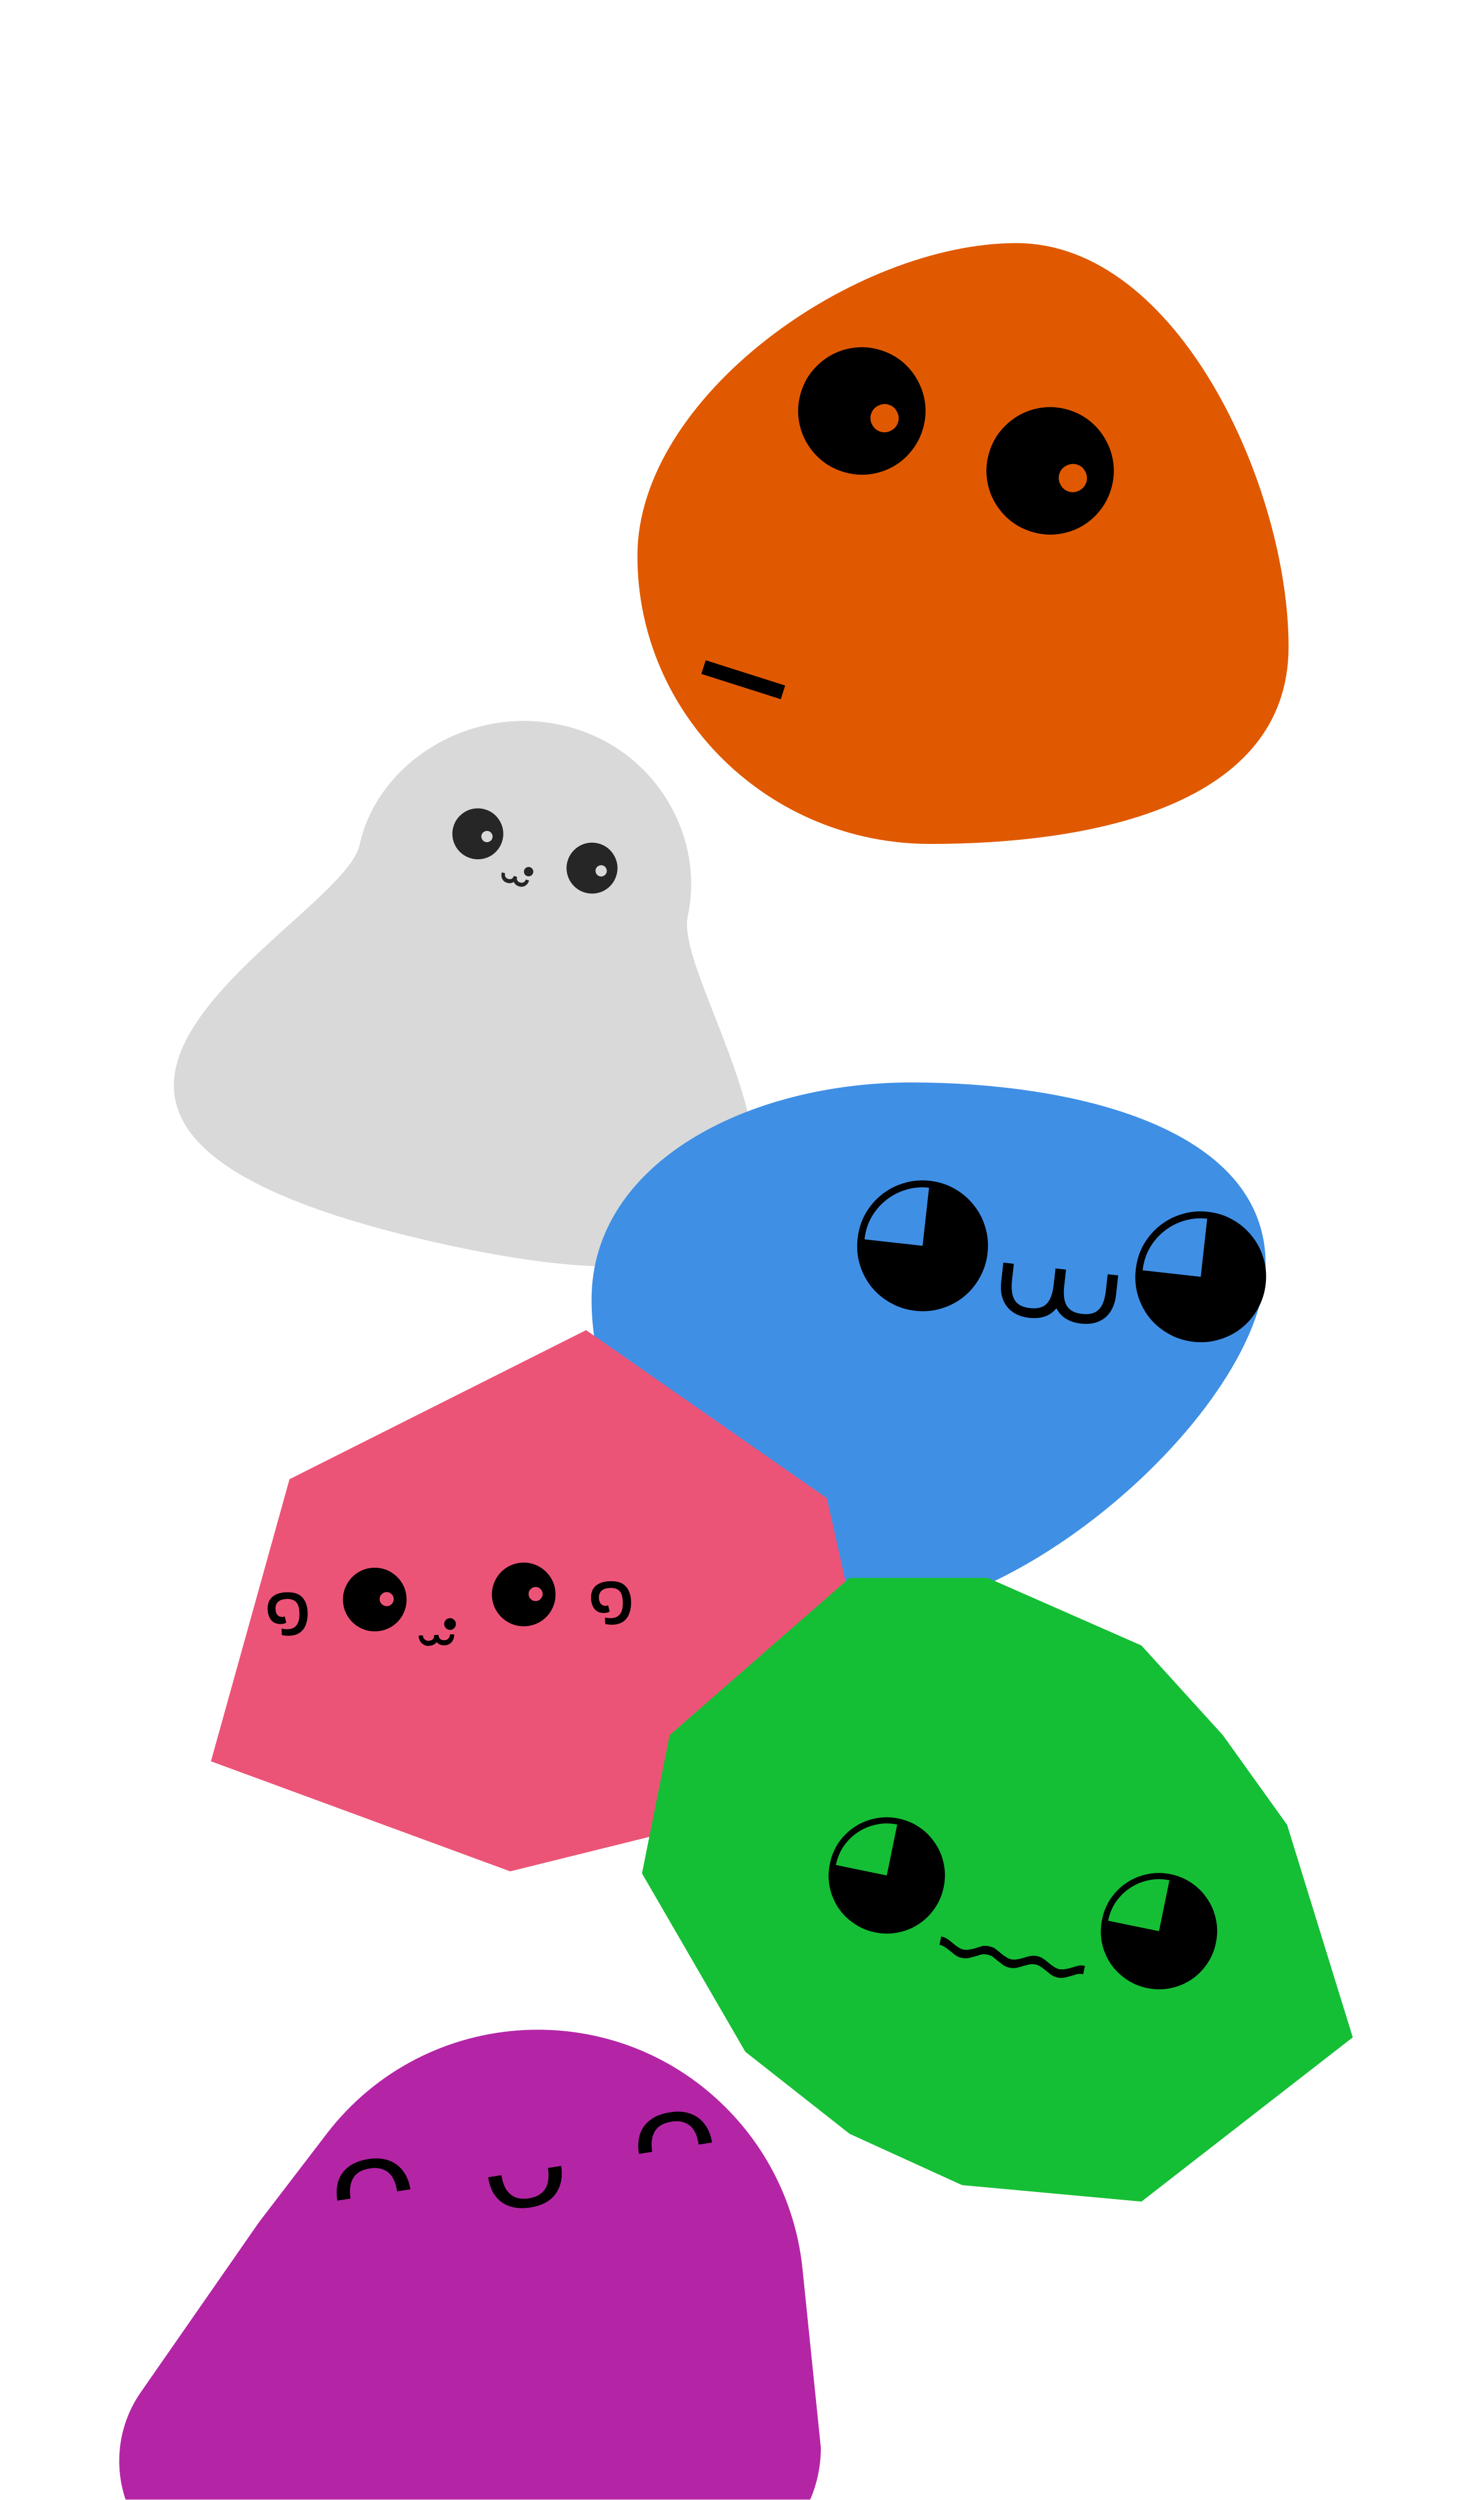 <svg width="321" height="545" viewBox="0 0 321 545" fill="none" xmlns="http://www.w3.org/2000/svg">
<g filter="url(#filter0_i_0_1)">
<path d="M254 136.985C254 171.675 211.154 180 175.876 180C140.598 180 112 151.878 112 117.188C112 82.499 159.358 49 194.635 49C229.913 49 254 102.295 254 136.985Z" fill="#E05900"/>
</g>
<g filter="url(#filter1_i_0_1)">
<g filter="url(#filter2_d_0_1)">
<path d="M148.977 199.764C145.104 217.588 209.269 295.929 96.647 271.456C-23.085 245.439 73.54 202.037 77.412 184.214C81.286 166.39 101.149 153.671 121.291 158.048C141.433 162.425 152.85 181.941 148.977 199.764Z" fill="#D9D9D9"/>
</g>
</g>
<path d="M102.604 187.106C101.868 186.885 101.22 186.54 100.659 186.071C100.109 185.605 99.66 185.058 99.314 184.431C98.971 183.793 98.758 183.111 98.676 182.384C98.593 181.658 98.662 180.927 98.883 180.191C99.104 179.456 99.448 178.813 99.914 178.262C100.383 177.702 100.931 177.248 101.558 176.902C102.196 176.559 102.878 176.346 103.605 176.264C104.331 176.181 105.062 176.25 105.798 176.471C106.533 176.692 107.181 177.037 107.742 177.506C108.303 177.975 108.75 178.527 109.082 179.162C109.429 179.789 109.643 180.466 109.725 181.193C109.808 181.919 109.739 182.65 109.518 183.386C109.297 184.121 108.952 184.769 108.483 185.33C108.024 185.894 107.476 186.347 106.838 186.69C106.214 187.026 105.538 187.235 104.812 187.318C104.085 187.401 103.349 187.33 102.604 187.106ZM105.838 183.567C106.165 183.665 106.476 183.63 106.772 183.463C107.077 183.298 107.277 183.058 107.373 182.741C107.471 182.414 107.436 182.103 107.269 181.808C107.114 181.505 106.874 181.305 106.547 181.207C106.23 181.112 105.919 181.146 105.614 181.311C105.311 181.465 105.111 181.706 105.013 182.032C104.918 182.349 104.952 182.66 105.117 182.966C105.281 183.271 105.522 183.472 105.838 183.567ZM114.981 191.019C114.713 190.938 114.511 190.773 114.377 190.523C114.242 190.273 114.215 190.013 114.296 189.745C114.377 189.476 114.542 189.275 114.792 189.14C115.042 189.006 115.301 188.979 115.57 189.06C115.838 189.14 116.04 189.305 116.174 189.555C116.309 189.805 116.336 190.065 116.255 190.333C116.201 190.511 116.107 190.661 115.972 190.782C115.84 190.905 115.686 190.989 115.51 191.035C115.339 191.078 115.163 191.073 114.981 191.019ZM109.434 190.183L110.153 190.399C110.068 190.682 110.09 190.936 110.221 191.161C110.347 191.385 110.536 191.534 110.786 191.609C111.123 191.711 111.397 191.7 111.608 191.578C111.815 191.454 111.962 191.251 112.047 190.968L112.765 191.183C112.66 191.532 112.504 191.821 112.297 192.051C112.085 192.281 111.832 192.434 111.536 192.511C111.236 192.587 110.901 192.569 110.531 192.458C110.063 192.318 109.725 192.034 109.517 191.608C109.305 191.181 109.278 190.706 109.434 190.183ZM112.047 190.968L112.765 191.183C112.68 191.466 112.692 191.717 112.8 191.936C112.905 192.153 113.126 192.312 113.463 192.414C113.714 192.489 113.955 192.468 114.188 192.352C114.417 192.235 114.574 192.035 114.659 191.752L115.377 191.968C115.272 192.316 115.111 192.604 114.892 192.831C114.67 193.057 114.415 193.209 114.126 193.289C113.833 193.367 113.527 193.358 113.208 193.262C112.838 193.151 112.551 192.982 112.346 192.754C112.138 192.526 112.011 192.258 111.965 191.952C111.915 191.644 111.942 191.316 112.047 190.968ZM127.505 194.585C126.769 194.364 126.121 194.019 125.56 193.55C125.01 193.084 124.561 192.537 124.215 191.909C123.872 191.272 123.659 190.59 123.577 189.863C123.494 189.137 123.563 188.406 123.784 187.67C124.005 186.935 124.349 186.292 124.815 185.741C125.284 185.18 125.832 184.727 126.46 184.381C127.097 184.038 127.779 183.825 128.506 183.742C129.232 183.66 129.963 183.729 130.699 183.95C131.434 184.171 132.082 184.516 132.643 184.985C133.204 185.454 133.651 186.006 133.984 186.641C134.33 187.268 134.544 187.945 134.627 188.671C134.709 189.398 134.64 190.129 134.419 190.864C134.198 191.6 133.853 192.248 133.384 192.809C132.925 193.373 132.377 193.826 131.739 194.169C131.115 194.505 130.439 194.714 129.713 194.797C128.987 194.879 128.25 194.809 127.505 194.585ZM130.739 191.046C131.066 191.144 131.377 191.109 131.673 190.942C131.978 190.777 132.179 190.537 132.274 190.22C132.372 189.893 132.337 189.582 132.17 189.287C132.016 188.984 131.775 188.784 131.448 188.686C131.131 188.591 130.82 188.625 130.515 188.79C130.212 188.944 130.012 189.184 129.914 189.511C129.819 189.828 129.853 190.139 130.018 190.445C130.182 190.75 130.423 190.95 130.739 191.046Z" fill="#262626"/>
<path d="M183.734 102.824C181.904 102.242 180.298 101.353 178.915 100.158C177.558 98.971 176.459 97.586 175.619 96.004C174.787 94.396 174.282 92.683 174.105 90.864C173.928 89.044 174.131 87.22 174.713 85.39C175.294 83.561 176.179 81.967 177.366 80.61C178.561 79.227 179.95 78.115 181.532 77.275C183.14 76.443 184.853 75.939 186.672 75.762C188.492 75.585 190.316 75.787 192.146 76.369C193.976 76.951 195.582 77.839 196.965 79.034C198.348 80.23 199.442 81.627 200.249 83.227C201.089 84.809 201.597 86.51 201.774 88.329C201.952 90.148 201.749 91.972 201.167 93.802C200.586 95.632 199.697 97.238 198.502 98.621C197.332 100.012 195.943 101.123 194.336 101.955C192.761 102.77 191.065 103.266 189.245 103.443C187.426 103.62 185.589 103.414 183.734 102.824ZM191.962 94.107C192.775 94.366 193.554 94.292 194.299 93.885C195.07 93.486 195.58 92.893 195.831 92.105C196.089 91.292 196.015 90.513 195.608 89.768C195.235 89.006 194.642 88.495 193.829 88.237C193.041 87.986 192.262 88.06 191.492 88.459C190.729 88.832 190.219 89.425 189.96 90.239C189.71 91.026 189.784 91.805 190.182 92.576C190.581 93.346 191.174 93.857 191.962 94.107ZM224.794 115.88C222.964 115.298 221.358 114.409 219.975 113.214C218.618 112.027 217.519 110.642 216.679 109.06C215.847 107.452 215.343 105.739 215.166 103.92C214.989 102.1 215.191 100.276 215.773 98.446C216.355 96.617 217.239 95.023 218.426 93.665C219.621 92.283 221.01 91.171 222.592 90.331C224.2 89.499 225.913 88.995 227.733 88.818C229.552 88.641 231.376 88.843 233.206 89.425C235.036 90.007 236.642 90.895 238.025 92.09C239.408 93.285 240.502 94.683 241.309 96.282C242.149 97.865 242.658 99.566 242.835 101.385C243.012 103.204 242.809 105.028 242.228 106.858C241.646 108.688 240.757 110.294 239.562 111.677C238.392 113.068 237.003 114.179 235.396 115.011C233.822 115.826 232.125 116.322 230.306 116.499C228.487 116.676 226.649 116.469 224.794 115.88ZM233.022 107.163C233.836 107.422 234.615 107.348 235.36 106.941C236.13 106.542 236.64 105.949 236.891 105.161C237.149 104.348 237.075 103.569 236.669 102.824C236.295 102.062 235.702 101.551 234.889 101.293C234.101 101.042 233.322 101.116 232.552 101.515C231.789 101.888 231.279 102.481 231.02 103.295C230.77 104.082 230.844 104.861 231.243 105.632C231.641 106.402 232.235 106.913 233.022 107.163ZM171.218 149.464L170.271 152.442L152.944 146.932L153.891 143.954L171.218 149.464Z" fill="black"/>
<g filter="url(#filter3_i_0_1)">
<path d="M299 275.653C299 305.615 247.604 352 212.276 352C176.948 352 152 313.309 152 283.347C152 253.385 186.36 236 221.688 236C257.016 236 299 245.691 299 275.653Z" fill="#3F8FE5"/>
</g>
<path d="M199.608 285.783C197.652 285.565 195.857 284.991 194.222 284.06C192.584 283.153 191.181 281.983 190.013 280.548C188.871 279.093 188.026 277.465 187.478 275.666C186.954 273.869 186.8 271.992 187.018 270.036C187.239 268.056 187.801 266.26 188.705 264.646C189.636 263.011 190.817 261.621 192.249 260.477C193.707 259.311 195.334 258.466 197.132 257.942C198.931 257.394 200.809 257.228 202.765 257.446C204.745 257.667 206.54 258.241 208.151 259.169C209.789 260.076 211.179 261.257 212.321 262.713C213.489 264.147 214.335 265.763 214.86 267.56C215.41 269.336 215.575 271.213 215.355 273.193C215.137 275.149 214.563 276.944 213.632 278.579C212.725 280.217 211.543 281.619 210.085 282.785C208.653 283.929 207.039 284.763 205.242 285.288C203.466 285.838 201.588 286.004 199.608 285.783ZM188.521 270.204L201.187 271.615L202.598 258.949C200.833 258.752 199.15 258.903 197.549 259.401C195.95 259.875 194.502 260.631 193.203 261.67C191.93 262.687 190.875 263.922 190.037 265.374C189.223 266.829 188.718 268.439 188.521 270.204ZM224.415 287.315C220.122 286.837 217.848 283.831 218.323 279.573L218.801 275.28L221.091 275.535L220.7 279.041C220.242 283.155 221.537 284.857 224.614 285.2C227.763 285.551 229.334 284.132 229.788 280.053L230.179 276.547L232.469 276.802L232.078 280.308C231.619 284.423 232.915 286.125 235.992 286.468C239.105 286.815 240.711 285.4 241.166 281.321L241.556 277.815L243.846 278.07L243.368 282.363C242.885 286.692 240.05 289.057 235.793 288.583C233.181 288.292 231.384 287.186 230.371 285.226C229.023 286.923 227.027 287.606 224.415 287.315ZM260.264 292.541C258.308 292.323 256.513 291.748 254.878 290.818C253.24 289.911 251.837 288.74 250.669 287.306C249.527 285.851 248.682 284.223 248.134 282.423C247.609 280.626 247.456 278.75 247.674 276.794C247.895 274.814 248.457 273.017 249.361 271.403C250.292 269.768 251.473 268.379 252.905 267.234C254.363 266.068 255.99 265.223 257.788 264.699C259.587 264.151 261.465 263.986 263.421 264.204C265.401 264.424 267.196 264.999 268.807 265.927C270.445 266.834 271.835 268.015 272.977 269.47C274.145 270.904 274.991 272.52 275.516 274.317C276.066 276.093 276.231 277.971 276.011 279.951C275.793 281.907 275.219 283.702 274.288 285.337C273.381 286.975 272.199 288.376 270.741 289.542C269.309 290.687 267.695 291.521 265.898 292.045C264.122 292.596 262.244 292.761 260.264 292.541ZM249.177 276.961L261.843 278.372L263.254 265.707C261.489 265.51 259.806 265.661 258.205 266.158C256.606 266.632 255.158 267.389 253.859 268.427C252.586 269.444 251.531 270.679 250.693 272.131C249.879 273.586 249.374 275.196 249.177 276.961Z" fill="black"/>
<g filter="url(#filter4_i_0_1)">
<path d="M109.807 290L162.314 326.643L169.157 357.07L176 387.497L93.251 408L28 384.007L45.133 322.499L109.807 290Z" fill="#EC5477"/>
</g>
<path d="M63.042 356.639C62.735 356.649 62.435 356.633 62.14 356.589C61.858 356.559 61.63 356.52 61.455 356.473L61.407 355.054C61.542 355.102 61.73 355.143 61.971 355.174C62.226 355.206 62.48 355.217 62.733 355.208C63.359 355.187 63.861 355.036 64.238 354.757C64.629 354.477 64.909 354.08 65.078 353.567C65.247 353.041 65.319 352.412 65.294 351.679C65.254 350.533 65.007 349.728 64.551 349.263C64.095 348.798 63.413 348.581 62.507 348.612C61.708 348.64 61.094 348.841 60.667 349.215C60.252 349.577 60.057 350.11 60.081 350.816C60.1 351.376 60.242 351.805 60.505 352.103C60.782 352.4 61.127 352.542 61.541 352.528C61.607 352.525 61.694 352.516 61.8 352.499C61.906 352.482 62.005 352.458 62.097 352.428L62.423 353.758C62.293 353.856 62.122 353.935 61.911 353.996C61.712 354.043 61.5 354.07 61.273 354.078C60.354 354.109 59.644 353.826 59.143 353.23C58.655 352.619 58.395 351.841 58.363 350.895C58.322 349.709 58.658 348.804 59.371 348.179C60.096 347.541 61.125 347.199 62.458 347.153C64.043 347.099 65.196 347.466 65.917 348.256C66.651 349.031 67.042 350.132 67.091 351.557C67.123 352.49 67.005 353.335 66.737 354.091C66.483 354.847 66.05 355.455 65.439 355.916C64.84 356.364 64.041 356.605 63.042 356.639ZM81.963 355.672C81.004 355.705 80.098 355.555 79.246 355.224C78.408 354.893 77.658 354.425 76.997 353.82C76.336 353.203 75.811 352.48 75.422 351.653C75.034 350.826 74.823 349.932 74.79 348.973C74.757 348.013 74.907 347.114 75.238 346.276C75.57 345.424 76.037 344.668 76.642 344.007C77.26 343.345 77.982 342.82 78.809 342.432C79.636 342.043 80.53 341.833 81.489 341.8C82.449 341.767 83.354 341.916 84.206 342.247C85.058 342.578 85.808 343.053 86.456 343.671C87.117 344.276 87.642 344.992 88.03 345.819C88.419 346.646 88.629 347.539 88.662 348.499C88.695 349.458 88.546 350.364 88.215 351.216C87.897 352.067 87.429 352.823 86.811 353.485C86.207 354.133 85.49 354.651 84.663 355.039C83.836 355.428 82.936 355.639 81.963 355.672ZM84.377 350.186C84.804 350.172 85.158 350.006 85.441 349.69C85.737 349.373 85.878 349.008 85.864 348.594C85.849 348.168 85.684 347.813 85.367 347.531C85.064 347.234 84.698 347.093 84.272 347.108C83.859 347.122 83.504 347.288 83.208 347.605C82.912 347.908 82.771 348.273 82.786 348.7C82.8 349.113 82.965 349.467 83.282 349.763C83.599 350.059 83.964 350.2 84.377 350.186ZM98.187 355.351C97.837 355.363 97.532 355.248 97.272 355.006C97.013 354.763 96.877 354.467 96.865 354.117C96.853 353.767 96.969 353.462 97.211 353.203C97.453 352.943 97.749 352.808 98.1 352.796C98.45 352.784 98.754 352.899 99.014 353.141C99.273 353.383 99.409 353.68 99.421 354.03C99.429 354.262 99.377 354.477 99.265 354.675C99.158 354.873 99.01 355.034 98.82 355.159C98.634 355.279 98.423 355.343 98.187 355.351ZM91.284 356.582L92.221 356.55C92.234 356.919 92.362 357.211 92.606 357.425C92.846 357.639 93.129 357.741 93.455 357.73C93.895 357.715 94.216 357.593 94.416 357.363C94.612 357.134 94.704 356.835 94.691 356.465L95.628 356.433C95.644 356.888 95.575 357.293 95.421 357.649C95.263 358.005 95.023 358.288 94.704 358.497C94.379 358.708 93.976 358.821 93.493 358.837C92.883 358.858 92.369 358.658 91.952 358.236C91.53 357.815 91.307 357.263 91.284 356.582ZM94.691 356.465L95.628 356.433C95.641 356.803 95.755 357.095 95.971 357.31C96.182 357.525 96.507 357.626 96.948 357.611C97.274 357.599 97.552 357.479 97.781 357.248C98.005 357.018 98.111 356.718 98.098 356.349L99.035 356.317C99.051 356.771 98.975 357.177 98.807 357.533C98.634 357.889 98.393 358.172 98.082 358.382C97.767 358.592 97.402 358.704 96.985 358.718C96.503 358.734 96.095 358.649 95.761 358.461C95.423 358.274 95.166 358.008 94.988 357.663C94.806 357.319 94.707 356.92 94.691 356.465ZM114.444 354.562C113.485 354.594 112.579 354.445 111.727 354.114C110.889 353.783 110.139 353.315 109.478 352.71C108.817 352.092 108.292 351.37 107.903 350.543C107.515 349.716 107.304 348.822 107.271 347.863C107.239 346.903 107.388 346.004 107.719 345.166C108.051 344.314 108.518 343.558 109.123 342.897C109.741 342.235 110.463 341.71 111.29 341.322C112.117 340.933 113.011 340.723 113.97 340.69C114.93 340.657 115.835 340.806 116.687 341.137C117.539 341.468 118.289 341.943 118.937 342.561C119.598 343.166 120.123 343.881 120.511 344.709C120.9 345.536 121.11 346.429 121.143 347.389C121.176 348.348 121.027 349.254 120.696 350.106C120.378 350.957 119.91 351.713 119.292 352.375C118.688 353.022 117.971 353.541 117.144 353.929C116.317 354.318 115.417 354.528 114.444 354.562ZM116.858 349.076C117.285 349.061 117.639 348.896 117.922 348.579C118.218 348.262 118.359 347.897 118.345 347.484C118.33 347.058 118.165 346.703 117.848 346.421C117.545 346.124 117.18 345.983 116.753 345.998C116.34 346.012 115.985 346.177 115.689 346.494C115.393 346.798 115.252 347.163 115.267 347.59C115.281 348.003 115.446 348.357 115.763 348.653C116.08 348.949 116.445 349.09 116.858 349.076ZM133.567 354.228C133.261 354.239 132.96 354.222 132.665 354.179C132.384 354.149 132.156 354.11 131.98 354.062L131.932 352.643C132.067 352.692 132.255 352.732 132.496 352.764C132.751 352.795 133.005 352.807 133.258 352.798C133.884 352.777 134.386 352.626 134.763 352.346C135.154 352.066 135.434 351.67 135.603 351.157C135.772 350.631 135.844 350.001 135.819 349.268C135.78 348.122 135.532 347.317 135.076 346.852C134.62 346.388 133.939 346.171 133.033 346.202C132.233 346.229 131.62 346.43 131.192 346.805C130.778 347.166 130.582 347.7 130.606 348.406C130.626 348.966 130.767 349.394 131.031 349.692C131.308 349.99 131.653 350.131 132.066 350.117C132.132 350.115 132.219 350.105 132.325 350.088C132.431 350.071 132.53 350.048 132.623 350.018L132.948 351.348C132.818 351.446 132.647 351.525 132.436 351.585C132.238 351.632 132.025 351.659 131.799 351.667C130.879 351.699 130.169 351.416 129.668 350.819C129.181 350.209 128.92 349.431 128.888 348.485C128.848 347.299 129.184 346.393 129.896 345.769C130.621 345.13 131.65 344.788 132.983 344.743C134.568 344.688 135.722 345.056 136.442 345.845C137.176 346.621 137.567 347.721 137.616 349.147C137.648 350.08 137.53 350.924 137.262 351.681C137.008 352.436 136.575 353.045 135.964 353.506C135.365 353.953 134.566 354.194 133.567 354.228Z" fill="black"/>
<g filter="url(#filter5_i_0_1)">
<path d="M265.914 373.756L283.669 393.305L297.681 412.855L312 459.191L265.914 495L226.79 491.405L202.285 480.233L179.531 462.334L157 423.45L163.023 393.305L202.285 359H232.36L265.914 373.756Z" fill="#15BF35"/>
</g>
<g filter="url(#filter6_i_0_1)">
<path d="M56.467 466.512L71.182 447.285C92.948 418.847 135.023 416.715 159.551 442.808V442.808C168.271 452.084 173.699 463.971 174.998 476.636L179 515.663V515.663C179 533.19 163.375 546.592 146.052 543.923L111.604 538.615C105.717 537.708 99.727 537.705 93.84 538.607L56.125 544.385C40.281 546.812 26 534.552 26 518.524V518.524C26 513.183 27.634 507.97 30.684 503.586L56.467 466.512Z" fill="#B425A6"/>
</g>
<path d="M80.358 470.721C82.065 470.456 83.556 470.565 84.829 471.048C86.097 471.499 87.122 472.263 87.904 473.34C88.718 474.412 89.247 475.738 89.492 477.319L86.599 477.768C86.408 476.535 86.072 475.518 85.592 474.718C85.112 473.918 84.458 473.356 83.63 473.031C82.798 472.674 81.812 472.584 80.674 472.76C78.903 473.035 77.685 473.742 77.019 474.881C76.354 476.02 76.164 477.507 76.448 479.341L73.555 479.79C73.309 478.209 73.381 476.789 73.769 475.531C74.188 474.268 74.934 473.229 76.006 472.415C77.105 471.565 78.555 471 80.358 470.721ZM122.381 472.222C122.562 473.392 122.555 474.494 122.359 475.528C122.158 476.531 121.78 477.431 121.223 478.23C120.667 479.029 119.912 479.696 118.959 480.232C118.033 480.732 116.921 481.083 115.625 481.284C114.297 481.489 113.097 481.481 112.027 481.258C110.988 481.031 110.084 480.637 109.317 480.075C108.546 479.483 107.912 478.739 107.417 477.844C106.949 476.913 106.624 475.862 106.443 474.692L109.336 474.244C109.523 475.445 109.858 476.462 110.343 477.293C110.855 478.088 111.512 478.667 112.312 479.028C113.145 479.385 114.146 479.473 115.316 479.291C116.486 479.11 117.414 478.723 118.099 478.131C118.785 477.539 119.235 476.79 119.451 475.882C119.661 474.942 119.674 473.872 119.487 472.67L122.381 472.222ZM146.135 460.526C147.842 460.261 149.333 460.37 150.606 460.853C151.874 461.304 152.899 462.068 153.681 463.145C154.495 464.217 155.024 465.543 155.269 467.124L152.376 467.573C152.185 466.339 151.849 465.323 151.369 464.523C150.889 463.723 150.235 463.161 149.407 462.836C148.575 462.479 147.589 462.389 146.451 462.565C144.68 462.84 143.462 463.547 142.797 464.686C142.131 465.825 141.941 467.312 142.225 469.146L139.332 469.595C139.086 468.013 139.158 466.594 139.546 465.335C139.965 464.072 140.711 463.034 141.783 462.22C142.882 461.37 144.332 460.805 146.135 460.526Z" fill="black"/>
<path d="M190.84 421.304C189.126 420.954 187.583 420.3 186.211 419.344C184.834 418.409 183.687 417.26 182.768 415.896C181.875 414.516 181.258 413.007 180.918 411.369C180.599 409.736 180.615 408.063 180.966 406.349C181.321 404.614 181.964 403.069 182.894 401.713C183.85 400.341 185.008 399.206 186.367 398.309C187.752 397.394 189.261 396.778 190.894 396.459C192.532 396.119 194.207 396.124 195.921 396.475C197.656 396.83 199.199 397.483 200.55 398.435C201.927 399.37 203.062 400.527 203.955 401.908C204.874 403.272 205.492 404.77 205.811 406.403C206.156 408.02 206.15 409.696 205.795 411.43C205.444 413.144 204.791 414.687 203.835 416.059C202.9 417.436 201.74 418.581 200.356 419.495C198.996 420.393 197.5 421.001 195.867 421.32C194.25 421.665 192.575 421.659 190.84 421.304ZM182.283 406.618L193.38 408.89L195.652 397.792C194.105 397.475 192.603 397.473 191.146 397.784C189.693 398.075 188.349 398.627 187.116 399.442C185.907 400.24 184.873 401.247 184.014 402.465C183.176 403.687 182.599 405.072 182.283 406.618ZM205.244 422.194C205.808 422.31 206.317 422.534 206.772 422.866C207.226 423.199 207.629 423.521 207.979 423.832C208.183 424.004 208.485 424.23 208.886 424.507C209.307 424.79 209.716 424.971 210.113 425.053C210.49 425.13 210.881 425.133 211.287 425.064C211.689 425.016 212.133 424.922 212.619 424.781C213.017 424.645 213.459 424.507 213.945 424.367C214.435 424.206 215.014 424.194 215.683 424.331C216.373 424.472 216.901 424.711 217.268 425.047C217.66 425.367 218.033 425.672 218.387 425.962C218.779 426.282 219.15 426.543 219.501 426.745C219.847 426.968 220.208 427.119 220.584 427.196C220.961 427.273 221.398 427.264 221.896 427.17C222.415 427.08 222.792 426.994 223.027 426.911C223.471 426.763 223.957 426.623 224.485 426.491C225.033 426.364 225.59 426.358 226.154 426.474C226.719 426.589 227.218 426.811 227.651 427.139C228.106 427.472 228.508 427.794 228.858 428.105C229.062 428.277 229.375 428.505 229.796 428.787C230.218 429.069 230.616 429.249 230.993 429.326C231.369 429.403 231.76 429.406 232.166 429.337C232.568 429.289 233.012 429.194 233.498 429.054C233.917 428.922 234.369 428.786 234.855 428.646C235.346 428.485 235.925 428.473 236.594 428.61L236.222 430.428C235.678 430.317 235.199 430.317 234.785 430.428C234.391 430.544 234.077 430.643 233.842 430.725C233.264 430.89 232.723 431.03 232.221 431.145C231.739 431.264 231.206 431.264 230.621 431.144C230.035 431.024 229.518 430.788 229.067 430.434C228.617 430.081 228.234 429.773 227.917 429.513C227.525 429.193 227.156 428.921 226.81 428.698C226.48 428.5 226.137 428.365 225.782 428.292C225.427 428.219 225.048 428.207 224.646 428.255C224.261 428.329 223.826 428.436 223.34 428.576C222.942 428.712 222.468 428.844 221.919 428.971C221.367 429.119 220.797 429.134 220.212 429.014C219.627 428.894 219.126 428.683 218.709 428.38C218.313 428.081 217.871 427.74 217.383 427.357C217.2 427.189 216.939 426.972 216.601 426.707C216.285 426.446 215.855 426.26 215.311 426.149C214.768 426.038 214.299 426.04 213.905 426.155C213.512 426.271 213.197 426.37 212.963 426.452C212.385 426.617 211.844 426.757 211.342 426.872C210.839 426.987 210.306 426.986 209.741 426.871C209.156 426.751 208.638 426.515 208.188 426.161C207.738 425.808 207.354 425.501 207.037 425.24C206.646 424.92 206.277 424.649 205.93 424.425C205.601 424.227 205.248 424.09 204.872 424.013L205.244 422.194ZM250.203 433.453C248.489 433.102 246.946 432.449 245.574 431.493C244.198 430.558 243.05 429.409 242.132 428.045C241.238 426.664 240.622 425.155 240.282 423.518C239.963 421.885 239.978 420.211 240.329 418.498C240.684 416.763 241.327 415.218 242.258 413.862C243.214 412.49 244.371 411.355 245.731 410.457C247.116 409.543 248.625 408.926 250.258 408.607C251.895 408.267 253.571 408.273 255.285 408.624C257.019 408.979 258.562 409.632 259.914 410.583C261.29 411.518 262.425 412.676 263.318 414.057C264.237 415.42 264.856 416.919 265.175 418.552C265.519 420.169 265.514 421.844 265.159 423.579C264.808 425.293 264.155 426.836 263.199 428.208C262.264 429.584 261.104 430.73 259.719 431.644C258.36 432.542 256.863 433.15 255.23 433.469C253.614 433.813 251.938 433.808 250.203 433.453ZM241.646 418.767L252.744 421.038L255.015 409.94C253.468 409.624 251.966 409.621 250.509 409.933C249.056 410.223 247.713 410.776 246.479 411.59C245.27 412.388 244.237 413.396 243.378 414.614C242.54 415.836 241.962 417.22 241.646 418.767Z" fill="black"/>
<defs>
<filter id="filter0_i_0_1" x="112" y="49" width="146" height="135" filterUnits="userSpaceOnUse" color-interpolation-filters="sRGB">
<feFlood flood-opacity="0" result="BackgroundImageFix"/>
<feBlend mode="normal" in="SourceGraphic" in2="BackgroundImageFix" result="shape"/>
<feColorMatrix in="SourceAlpha" type="matrix" values="0 0 0 0 0 0 0 0 0 0 0 0 0 0 0 0 0 0 127 0" result="hardAlpha"/>
<feOffset dx="27" dy="4"/>
<feGaussianBlur stdDeviation="2"/>
<feComposite in2="hardAlpha" operator="arithmetic" k2="-1" k3="1"/>
<feColorMatrix type="matrix" values="0 0 0 0 0 0 0 0 0 0 0 0 0 0 0 0 0 0 0.25 0"/>
<feBlend mode="normal" in2="shape" result="effect1_innerShadow_0_1"/>
</filter>
<filter id="filter1_i_0_1" x="36.917" y="157.18" width="130.793" height="118.969" filterUnits="userSpaceOnUse" color-interpolation-filters="sRGB">
<feFlood flood-opacity="0" result="BackgroundImageFix"/>
<feBlend mode="normal" in="SourceGraphic" in2="BackgroundImageFix" result="shape"/>
<feColorMatrix in="SourceAlpha" type="matrix" values="0 0 0 0 0 0 0 0 0 0 0 0 0 0 0 0 0 0 127 0" result="hardAlpha"/>
<feOffset dx="21"/>
<feGaussianBlur stdDeviation="2"/>
<feComposite in2="hardAlpha" operator="arithmetic" k2="-1" k3="1"/>
<feColorMatrix type="matrix" values="0 0 0 0 0 0 0 0 0 0 0 0 0 0 0 0 0 0 0.25 0"/>
<feBlend mode="plus-darker" in2="shape" result="effect1_innerShadow_0_1"/>
</filter>
<filter id="filter2_d_0_1" x="0.917" y="141.18" width="162.793" height="150.969" filterUnits="userSpaceOnUse" color-interpolation-filters="sRGB">
<feFlood flood-opacity="0" result="BackgroundImageFix"/>
<feColorMatrix in="SourceAlpha" type="matrix" values="0 0 0 0 0 0 0 0 0 0 0 0 0 0 0 0 0 0 127 0" result="hardAlpha"/>
<feOffset dx="-20"/>
<feGaussianBlur stdDeviation="8"/>
<feComposite in2="hardAlpha" operator="out"/>
<feColorMatrix type="matrix" values="0 0 0 0 0 0 0 0 0 0 0 0 0 0 0 0 0 0 0.25 0"/>
<feBlend mode="normal" in2="BackgroundImageFix" result="effect1_dropShadow_0_1"/>
<feBlend mode="normal" in="SourceGraphic" in2="effect1_dropShadow_0_1" result="shape"/>
</filter>
<filter id="filter3_i_0_1" x="148" y="236" width="151" height="116" filterUnits="userSpaceOnUse" color-interpolation-filters="sRGB">
<feFlood flood-opacity="0" result="BackgroundImageFix"/>
<feBlend mode="normal" in="SourceGraphic" in2="BackgroundImageFix" result="shape"/>
<feColorMatrix in="SourceAlpha" type="matrix" values="0 0 0 0 0 0 0 0 0 0 0 0 0 0 0 0 0 0 127 0" result="hardAlpha"/>
<feOffset dx="-23"/>
<feGaussianBlur stdDeviation="2"/>
<feComposite in2="hardAlpha" operator="arithmetic" k2="-1" k3="1"/>
<feColorMatrix type="matrix" values="0 0 0 0 0 0 0 0 0 0 0 0 0 0 0 0 0 0 0.25 0"/>
<feBlend mode="normal" in2="shape" result="effect1_innerShadow_0_1"/>
</filter>
<filter id="filter4_i_0_1" x="28" y="290" width="152" height="118" filterUnits="userSpaceOnUse" color-interpolation-filters="sRGB">
<feFlood flood-opacity="0" result="BackgroundImageFix"/>
<feBlend mode="normal" in="SourceGraphic" in2="BackgroundImageFix" result="shape"/>
<feColorMatrix in="SourceAlpha" type="matrix" values="0 0 0 0 0 0 0 0 0 0 0 0 0 0 0 0 0 0 127 0" result="hardAlpha"/>
<feOffset dx="18"/>
<feGaussianBlur stdDeviation="2"/>
<feComposite in2="hardAlpha" operator="arithmetic" k2="-1" k3="1"/>
<feColorMatrix type="matrix" values="0 0 0 0 0.364 0 0 0 0 0.004 0 0 0 0 0.004 0 0 0 0.25 0"/>
<feBlend mode="normal" in2="shape" result="effect1_innerShadow_0_1"/>
</filter>
<filter id="filter5_i_0_1" x="153" y="355" width="159" height="140" filterUnits="userSpaceOnUse" color-interpolation-filters="sRGB">
<feFlood flood-opacity="0" result="BackgroundImageFix"/>
<feBlend mode="normal" in="SourceGraphic" in2="BackgroundImageFix" result="shape"/>
<feColorMatrix in="SourceAlpha" type="matrix" values="0 0 0 0 0 0 0 0 0 0 0 0 0 0 0 0 0 0 127 0" result="hardAlpha"/>
<feOffset dx="-17" dy="-15"/>
<feGaussianBlur stdDeviation="2"/>
<feComposite in2="hardAlpha" operator="arithmetic" k2="-1" k3="1"/>
<feColorMatrix type="matrix" values="0 0 0 0 0 0 0 0 0 0 0 0 0 0 0 0 0 0 0.25 0"/>
<feBlend mode="normal" in2="shape" result="effect1_innerShadow_0_1"/>
</filter>
<filter id="filter6_i_0_1" x="26" y="424.522" width="153" height="124.17" filterUnits="userSpaceOnUse" color-interpolation-filters="sRGB">
<feFlood flood-opacity="0" result="BackgroundImageFix"/>
<feBlend mode="normal" in="SourceGraphic" in2="BackgroundImageFix" result="shape"/>
<feColorMatrix in="SourceAlpha" type="matrix" values="0 0 0 0 0 0 0 0 0 0 0 0 0 0 0 0 0 0 127 0" result="hardAlpha"/>
<feOffset dy="18"/>
<feGaussianBlur stdDeviation="2"/>
<feComposite in2="hardAlpha" operator="arithmetic" k2="-1" k3="1"/>
<feColorMatrix type="matrix" values="0 0 0 0 0 0 0 0 0 0 0 0 0 0 0 0 0 0 0.25 0"/>
<feBlend mode="normal" in2="shape" result="effect1_innerShadow_0_1"/>
</filter>
</defs>
</svg>
